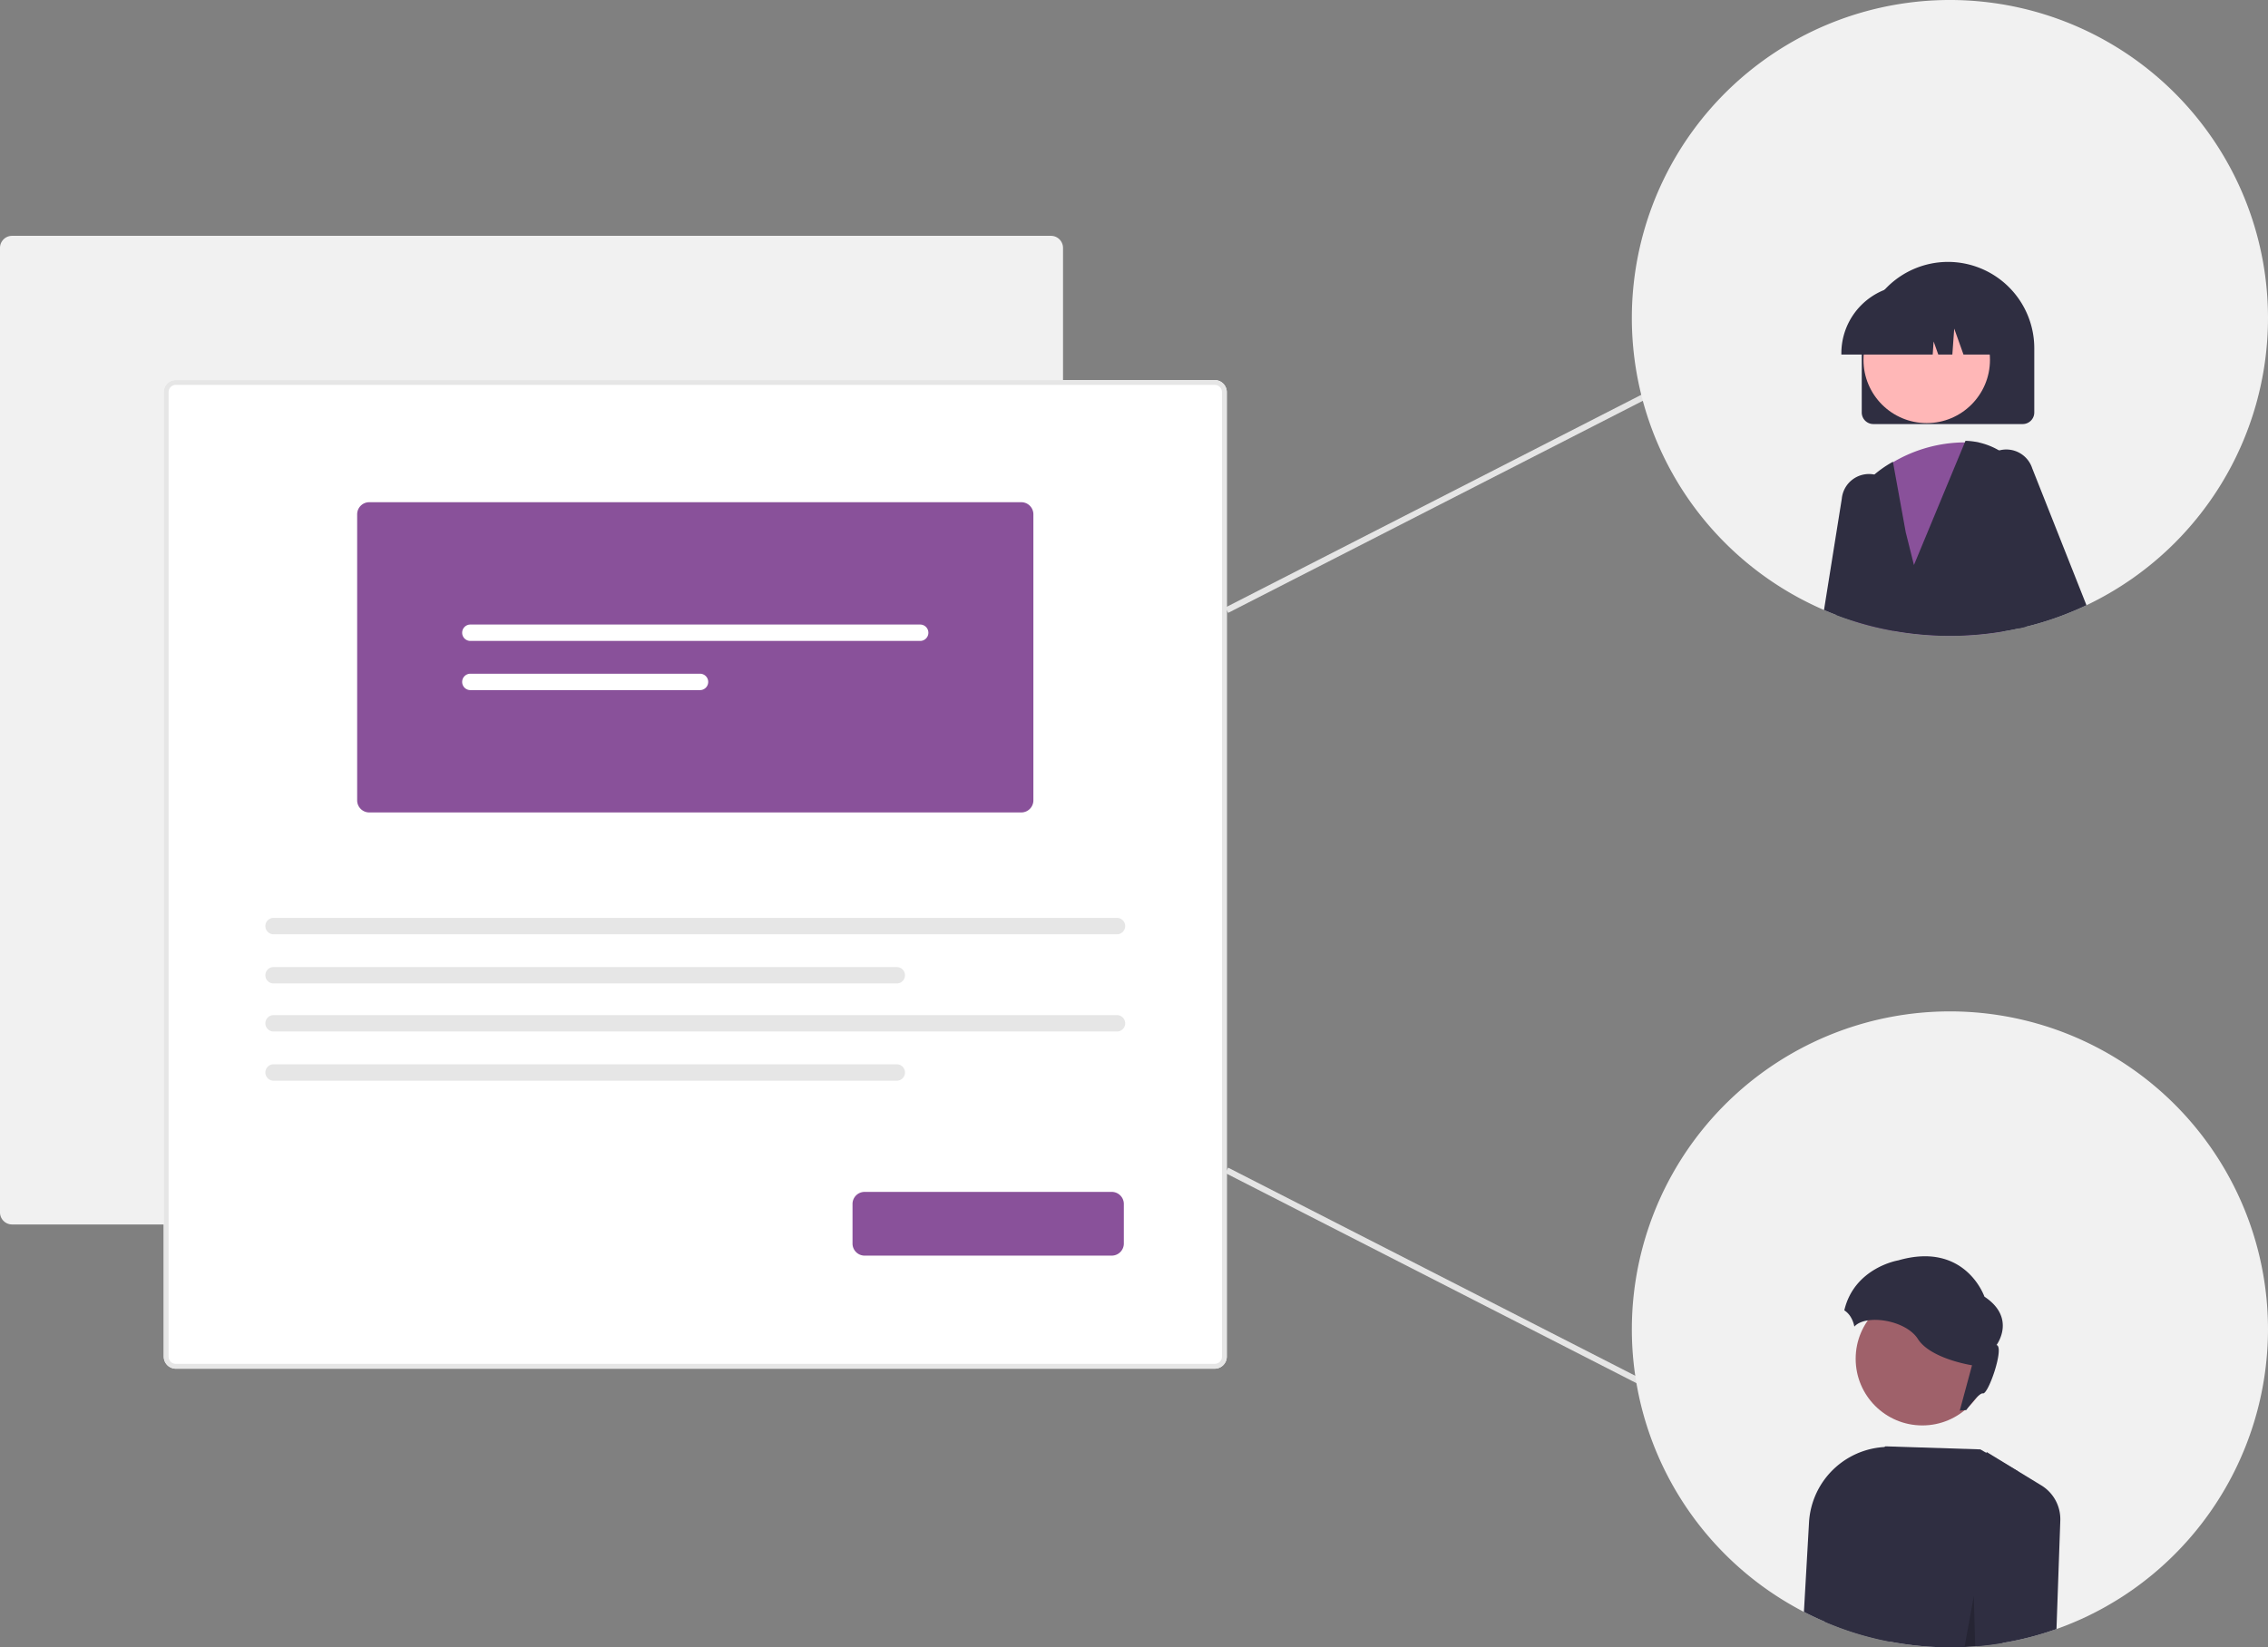 <svg xmlns="http://www.w3.org/2000/svg" data-name="Layer 1" width="748.756" height="544" viewBox="0 0 748.756 544" xmlns:xlink="http://www.w3.org/1999/xlink"><rect x="0" y="0" width="748.756" height="544" fill="#808080" stroke="none"/><path id="afc9d580-0597-47f8-8d6e-fc257147a8f0-1755" data-name="Path 141" d="M572.581,582.361H229.608a3.992,3.992,0,0,1-3.986-3.986V259.866a3.992,3.992,0,0,1,3.986-3.986H572.581a3.992,3.992,0,0,1,3.986,3.986V578.373a3.991,3.991,0,0,1-3.986,3.986Z" transform="translate(-225.622 -178)" fill="#f1f1f1"/><path id="e34981b4-331f-4814-b9c1-049fb16dec76-1756" data-name="Path 141" d="M626.645,629.99H283.673a3.992,3.992,0,0,1-3.986-3.986V307.496a3.992,3.992,0,0,1,3.986-3.986H626.645a3.992,3.992,0,0,1,3.986,3.986V626.003a3.991,3.991,0,0,1-3.986,3.986Z" transform="translate(-225.622 -178)" fill="#fff"/><path id="a2600800-a3f4-47d1-8737-15b465535924-1757" data-name="Path 141" d="M626.645,629.99H283.673a3.992,3.992,0,0,1-3.986-3.986V307.496a3.992,3.992,0,0,1,3.986-3.986H626.645a3.992,3.992,0,0,1,3.986,3.986V626.003a3.991,3.991,0,0,1-3.986,3.986ZM283.673,305.101a2.395,2.395,0,0,0-2.39,2.39v318.513a2.395,2.395,0,0,0,2.39,2.39H626.645a2.394,2.394,0,0,0,2.39-2.39V307.496a2.395,2.395,0,0,0-2.39-2.39Z" transform="translate(-225.622 -178)" fill="#e6e6e6"/><path id="a8fe7ae2-6f47-45df-be8d-b892880563c0-1758" data-name="Path 154" d="M562.796,446.295H347.522a3.991,3.991,0,0,1-3.986-3.986V347.835a3.991,3.991,0,0,1,3.986-3.986H562.796A3.991,3.991,0,0,1,566.782,347.835v94.473A3.991,3.991,0,0,1,562.796,446.295Z" transform="translate(-225.622 -178)" fill="#89519a"/><path id="b7bf9426-ca73-4358-890f-d1376d5f4b12-1759" data-name="Path 142" d="M380.908,384.245a2.706,2.706,0,0,0,0,5.413H529.41a2.706,2.706,0,0,0,0-5.413Z" transform="translate(-225.622 -178)" fill="#fff"/><path id="b3681a75-ff01-4122-a583-752cbc1ce68c-1760" data-name="Path 143" d="M380.908,400.485a2.706,2.706,0,0,0,0,5.413h75.813a2.706,2.706,0,0,0,0-5.413Z" transform="translate(-225.622 -178)" fill="#fff"/><path id="a75e283e-50b0-4235-b5a4-12e675701b13-1761" data-name="Path 142" d="M315.938,481.116a2.706,2.706,0,0,0,0,5.413H594.38a2.706,2.706,0,0,0,0-5.413Z" transform="translate(-225.622 -178)" fill="#e6e6e6"/><path id="e687bd99-3e2f-4168-8720-c6d93eec3351-1762" data-name="Path 143" d="M315.938,497.356a2.706,2.706,0,0,0,0,5.413H521.691a2.706,2.706,0,0,0,0-5.413Z" transform="translate(-225.622 -178)" fill="#e6e6e6"/><path id="fc98a7a5-65df-4714-b48f-420e305e1e91-1763" data-name="Path 142" d="M315.938,513.228a2.706,2.706,0,0,0,0,5.413H594.38a2.706,2.706,0,0,0,0-5.413Z" transform="translate(-225.622 -178)" fill="#e6e6e6"/><path id="b3271b61-6b23-4d85-98aa-a8ac62b2a491-1764" data-name="Path 143" d="M315.938,529.467a2.706,2.706,0,0,0,0,5.413H521.691a2.706,2.706,0,0,0,0-5.413Z" transform="translate(-225.622 -178)" fill="#e6e6e6"/><path id="aa38f211-9440-40aa-9a64-89f0e0d5fce4-1765" data-name="Path 154" d="M592.658,592.651H511.059a3.991,3.991,0,0,1-3.986-3.986V575.591a3.991,3.991,0,0,1,3.986-3.986h81.599a3.991,3.991,0,0,1,3.986,3.986v13.074A3.991,3.991,0,0,1,592.658,592.651Z" transform="translate(-225.622 -178)" fill="#89519a"/><rect x="622.142" y="343.24" width="154.855" height="2" transform="translate(-305.637 178.351) rotate(-27.091)" fill="#e5e5e5"/><rect x="698.57" y="522.312" width="2" height="154.855" transform="translate(-378.523 771.567) rotate(-62.918)" fill="#e5e5e5"/><path d="M974.378,283a105.092,105.092,0,0,1-57.24,93.54c-.89.46-1.79.91-2.69,1.33-.53.26-1.06.5-1.59.74-1.3.59-2.62,1.16-3.95,1.69a101.522,101.522,0,0,1-14.57,4.71c-.7.18-1.42.34-2.13.5q-2.685.6-5.41,1.04a105.579,105.579,0,0,1-30,.7q-3.105-.36-6.16-.92c-.97-.18-1.94-.37-2.9-.57-.13-.03-.26-.06-.39-.08a99.331,99.331,0,0,1-10.2-2.72c-1.8-.58-3.59-1.2-5.34-1.88q-1.365-.525-2.7-1.08c-.44-.18-.88-.37-1.31-.56A105.009,105.009,0,1,1,974.378,283Z" transform="translate(-225.622 -178)" fill="#f1f1f1"/><path d="M974.378,617a105.331,105.331,0,0,1-44.97,86.17c-.26.18-.52.36-.78.53-1.52,1.05-3.07,2.06-4.66,3.01-1.01.62-2.04,1.22-3.07,1.81-1.24.7-2.49,1.37-3.76,2.02-.29.15-.58.3-.88.44-1.06.54-2.13,1.06-3.22,1.55-.06.03-.12.05-.18.08-.36.16-.73.33-1.11.49-2.35,1.04-4.75,2-7.2,2.86-.17.07-.35.13-.53.19a101.17,101.17,0,0,1-17.25,4.4c-1.11.2-2.229.36-3.35.51-.18.03-.37.06-.55.08-1.53.2-3.07.36-4.62.49-.18.02-.36.03-.54.04-1.16.1-2.33.17-3.51.22-1.6.07-3.2.11-4.82.11q-3.405,0-6.77-.21c-1.95-.13-3.89-.3-5.81-.54-1.17-.14-2.34-.3-3.49-.48-1.27-.19-2.54-.41-3.79-.65-.62-.12-1.24-.25-1.86-.38-.1-.02-.21-.04-.31-.06-1-.21-1.99-.43-2.97-.68a100.543,100.543,0,0,1-11.46-3.5q-1.92-.72-3.81-1.5c-.39-.16-.78-.33-1.16-.5-.69-.29-1.37-.6-2.05-.91-.51-.23-1.02-.47-1.53-.71-1.08-.5-2.14-1.03-3.2-1.58-.85-.43-1.7-.89-2.53-1.35-.02-.01-.03-.02-.05-.03A105.008,105.008,0,1,1,974.378,617Z" transform="translate(-225.622 -178)" fill="#f1f1f1"/><path d="M868.738,264.49a28.514,28.514,0,0,0-28.48,28.48v21.25a3.828,3.828,0,0,0,3.83,3.82h49.3a3.828,3.828,0,0,0,3.83-3.82V292.97A28.517,28.517,0,0,0,868.738,264.49Z" transform="translate(-225.622 -178)" fill="#2f2e41"/><path d="M854.188,353.9l-2.73-12.3a9.012,9.012,0,0,0-2.57-4.58,10.853,10.853,0,0,0-3.95-2.19c-.17-.04-.34-.08-.52-.11a1.921,1.921,0,0,0-.23-.05,9.015,9.015,0,0,0-10.52,8.04l-2.32,14.51L827.798,379.44c.43.19.87.38,1.31.56q1.335.555,2.7,1.08c1.75.68,3.54,1.3,5.34,1.88a99.331,99.331,0,0,0,10.2,2.72c.13.02.26.05.39.08.96.2,1.93.39,2.9.57l4.85-26.57Z" transform="translate(-225.622 -178)" fill="#2f2e41"/><circle cx="636.09" cy="118.843" r="20.879" fill="#ffb7b7"/><path d="M884.278,366.72l-4.46-35.16-.94-7.45h-.01l-.42-.01c-1.42-.05-2.8-.06-4.16-.01a46.849,46.849,0,0,0-23.71,6.56,44.622,44.622,0,0,0-5.36,3.84l-.08.08-.2.26-7.09,9.12-.01.18-.69,38.83a99.331,99.331,0,0,0,10.2,2.72c.13.02.26.05.39.08.96.2,1.93.39,2.9.57q3.06.555,6.16.92a105.579,105.579,0,0,0,30-.7Z" transform="translate(-225.622 -178)" fill="#89519a"/><path d="M891.578,331.79a23.331,23.331,0,0,0-12.7-7.68h-.01a22.459,22.459,0,0,0-4.02-.53l-.35-.01-.21.52-16.8,40.5-2.71-10.82L850.578,330.65l-.03-.17-.63.37a37.149,37.149,0,0,0-5.5,3.87A37.598,37.598,0,0,0,831.588,357.26a38.3,38.3,0,0,0-.47,7.89l.69,15.93c1.75.68,3.54,1.3,5.34,1.88a99.331,99.331,0,0,0,10.2,2.72c.13.02.26.05.39.08.96.2,1.93.39,2.9.57q3.06.555,6.16.92a105.579,105.579,0,0,0,30-.7q2.73-.435,5.41-1.04c.71-.16,1.43-.32,2.13-.5l-1.51-4.45,4-30.89A23.186,23.186,0,0,0,891.578,331.79Z" transform="translate(-225.622 -178)" fill="#2f2e41"/><path d="M896.538,332.65A8.991,8.991,0,0,0,885.598,326.76a8.189,8.189,0,0,0-1.06.35,8.996,8.996,0,0,0-5.6,8.35l.04,18.69,5.3,12.57,7.93,18.79c.71-.16,1.43-.32,2.13-.5a101.522,101.522,0,0,0,14.57-4.71c1.33-.53,2.65-1.1,3.95-1.69.53-.24,1.06-.48,1.59-.74Z" transform="translate(-225.622 -178)" fill="#2f2e41"/><path d="M860.308,272.14H856.048a22.528,22.528,0,0,0-22.52,22.53v.42h30.15l.31-4.33,1.54,4.33h4.64l.62-8.58,3.06,8.58h8.98v-.42A22.551,22.551,0,0,0,860.308,272.14Z" transform="translate(-225.622 -178)" fill="#2f2e41"/><path d="M851.158,655.88A26.461,26.461,0,0,0,822.838,680.99l-1.67,29.31c1.06.55,2.12,1.08,3.2,1.58.51.24,1.02.48,1.53.71.68.31,1.36.62,2.05.91.38.17.77.34,1.16.5q1.89.78,3.81,1.5a100.543,100.543,0,0,0,11.46,3.5c.98.25,1.97.47,2.97.68.1.02.21.04.31.06.62.13,1.24.26,1.86.38l2.12-64.21Z" transform="translate(-225.622 -178)" fill="#2f2e41"/><path d="M878.248,721.63c1.55-.13,3.09-.29,4.62-.49.18-.02.37-.05.55-.08,1.12-.15,2.24-.31,3.35-.51.09-2.71.06-4.66.06-4.9l4.97-51.79-10.36-6.04-2.02-1.18-31.32-1.01-.26.22-15.04,13.04-4.85,44.61c.38.17.77.34,1.16.5q1.89.78,3.81,1.5a100.57,100.57,0,0,0,11.46,3.5c.98.25,1.97.47,2.97.68.1.02.21.04.31.06.62.13,1.24.26,1.86.38,1.25.24,2.52.46,3.79.65,1.15.18,2.32.34,3.49.48,1.92.24,3.86.41,5.81.54q3.36.21,6.77.21c1.62,0,3.22-.04,4.82-.11,1.18-.05,2.35-.12,3.51-.22Z" transform="translate(-225.622 -178)" fill="#2f2e41"/><path d="M899.198,668.32l-17.74-10.84-.02.34-3.19,63.81c1.55-.13,3.09-.29,4.62-.49.18-.02.37-.05.55-.08,1.12-.15,2.24-.31,3.35-.51a101.17,101.17,0,0,0,17.25-4.4c.18-.06.36-.12.53-.19l1.26-35.78A13.096,13.096,0,0,0,899.198,668.32Z" transform="translate(-225.622 -178)" fill="#2f2e41"/><circle cx="634.638" cy="448.716" r="22.008" fill="#9f616a"/><path d="M852.303,594.219c22.165-6.392,28.456,11.979,28.456,11.979,10.684,7.088,3.995,15.975,3.995,15.975,2.696.599-2.694,16.375-4.492,15.975-.959-.213-3.425,2.731-5.517,5.522a11.07,11.07,0,0,0-2.137.205l4.058-15.013s-13.679-2.096-17.873-8.685c-4.012-6.304-17.221-8.295-20.98-4.084a9.505,9.505,0,0,0-1.341-3.404,6.801,6.801,0,0,0-1.971-1.976C837.826,596.59,852.303,594.219,852.303,594.219Z" transform="translate(-225.622 -178)" fill="#2f2e41"/><path d="M877.708,721.67c-1.16.1-2.33.17-3.51.22l3.08-16.92v1.17Z" transform="translate(-225.622 -178)" opacity="0.2"/></svg>